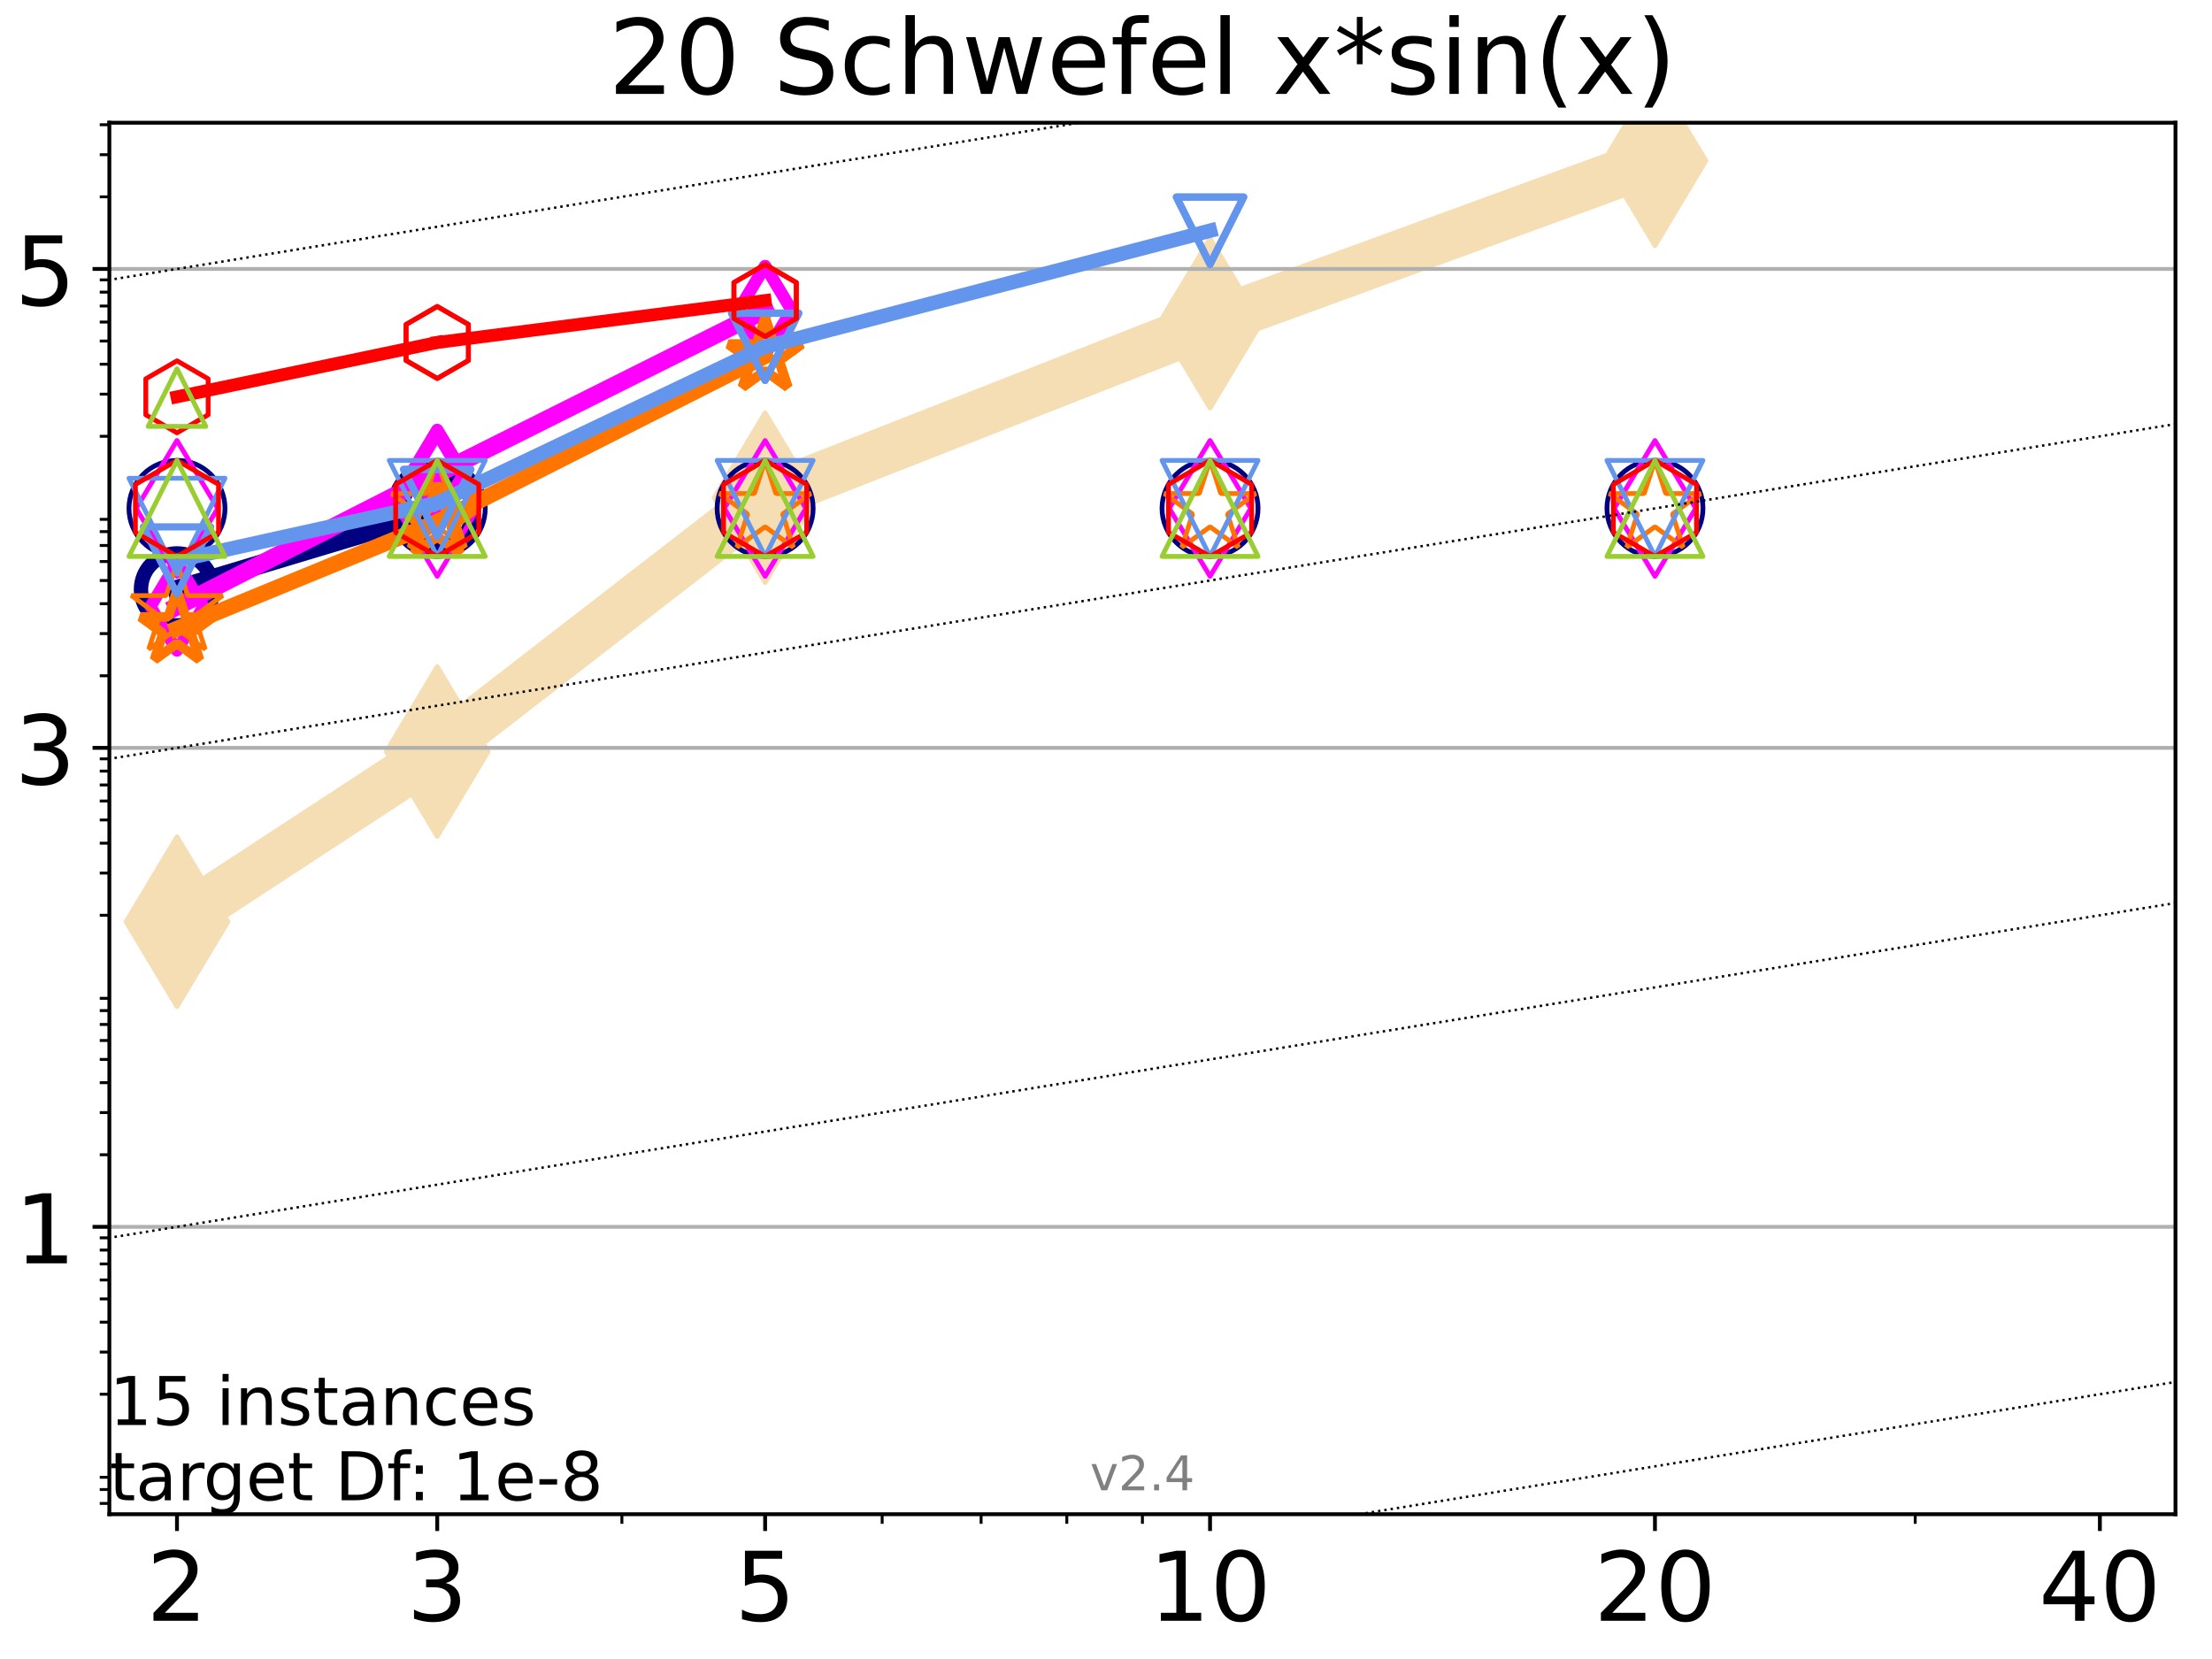 <?xml version="1.0" encoding="utf-8" standalone="no"?>
<!DOCTYPE svg PUBLIC "-//W3C//DTD SVG 1.1//EN"
  "http://www.w3.org/Graphics/SVG/1.1/DTD/svg11.dtd">
<!-- Created with matplotlib (https://matplotlib.org/) -->
<svg height="345.6pt" version="1.1" viewBox="0 0 460.8 345.6" width="460.8pt" xmlns="http://www.w3.org/2000/svg" xmlns:xlink="http://www.w3.org/1999/xlink">
 <defs>
  <style type="text/css">*{stroke-linecap:butt;stroke-linejoin:round;}</style>
 </defs>
 <g id="figure_1">
  <g id="patch_1">
   <path d="M 0 345.6 
L 460.8 345.6 
L 460.8 0 
L 0 0 
z
" style="fill:#ffffff;"/>
  </g>
  <g id="axes_1">
   <g id="patch_2">
    <path d="M 22.78 315.44 
L 453.192 315.44 
L 453.192 25.56 
L 22.78 25.56 
z
" style="fill:#ffffff;"/>
   </g>
   <g id="line2d_1">
    <path clip-path="url(#p34db437e98)" d="M 36.868 192.009 
L 91.085 156.555 
L 159.39 103.686 
L 252.074 67.341 
L 344.758 33.486 
" style="fill:none;stroke:#f5deb3;stroke-linecap:square;stroke-width:10;"/>
    <defs>
     <path d="M -0 17.678 
L 10.607 0 
L 0 -17.678 
L -10.607 -0 
z
" id="mf270688748" style="stroke:#f5deb3;stroke-linejoin:miter;"/>
    </defs>
    <g clip-path="url(#p34db437e98)">
     <use style="fill:#f5deb3;stroke:#f5deb3;stroke-linejoin:miter;" x="36.868" xlink:href="#mf270688748" y="192.009"/>
     <use style="fill:#f5deb3;stroke:#f5deb3;stroke-linejoin:miter;" x="91.085" xlink:href="#mf270688748" y="156.555"/>
     <use style="fill:#f5deb3;stroke:#f5deb3;stroke-linejoin:miter;" x="159.39" xlink:href="#mf270688748" y="103.686"/>
     <use style="fill:#f5deb3;stroke:#f5deb3;stroke-linejoin:miter;" x="252.074" xlink:href="#mf270688748" y="67.341"/>
     <use style="fill:#f5deb3;stroke:#f5deb3;stroke-linejoin:miter;" x="344.758" xlink:href="#mf270688748" y="33.486"/>
    </g>
   </g>
   <g id="matplotlib.axis_1">
    <g id="xtick_1">
     <g id="line2d_2">
      <defs>
       <path d="M 0 0 
L 0 3.5 
" id="m269b9e5310" style="stroke:#000000;stroke-width:0.8;"/>
      </defs>
      <g>
       <use style="stroke:#000000;stroke-width:0.8;" x="36.868" xlink:href="#m269b9e5310" y="315.44"/>
      </g>
     </g>
     <g id="text_1">
      <!-- 2 -->
      <g transform="translate(30.506 337.637)scale(0.2 -0.2)">
       <defs>
        <path d="M 19.188 8.297 
L 53.609 8.297 
L 53.609 0 
L 7.328 0 
L 7.328 8.297 
Q 12.938 14.109 22.625 23.891 
Q 32.328 33.688 34.812 36.531 
Q 39.547 41.844 41.422 45.531 
Q 43.312 49.219 43.312 52.781 
Q 43.312 58.594 39.234 62.25 
Q 35.156 65.922 28.609 65.922 
Q 23.969 65.922 18.812 64.312 
Q 13.672 62.703 7.812 59.422 
L 7.812 69.391 
Q 13.766 71.781 18.938 73 
Q 24.125 74.219 28.422 74.219 
Q 39.75 74.219 46.484 68.547 
Q 53.219 62.891 53.219 53.422 
Q 53.219 48.922 51.531 44.891 
Q 49.859 40.875 45.406 35.406 
Q 44.188 33.984 37.641 27.219 
Q 31.109 20.453 19.188 8.297 
z
" id="DejaVuSans-50"/>
       </defs>
       <use xlink:href="#DejaVuSans-50"/>
      </g>
     </g>
    </g>
    <g id="xtick_2">
     <g id="line2d_3">
      <g>
       <use style="stroke:#000000;stroke-width:0.8;" x="91.085" xlink:href="#m269b9e5310" y="315.44"/>
      </g>
     </g>
     <g id="text_2">
      <!-- 3 -->
      <g transform="translate(84.723 337.637)scale(0.2 -0.2)">
       <defs>
        <path d="M 40.578 39.312 
Q 47.656 37.797 51.625 33 
Q 55.609 28.219 55.609 21.188 
Q 55.609 10.406 48.188 4.484 
Q 40.766 -1.422 27.094 -1.422 
Q 22.516 -1.422 17.656 -0.516 
Q 12.797 0.391 7.625 2.203 
L 7.625 11.719 
Q 11.719 9.328 16.594 8.109 
Q 21.484 6.891 26.812 6.891 
Q 36.078 6.891 40.938 10.547 
Q 45.797 14.203 45.797 21.188 
Q 45.797 27.641 41.281 31.266 
Q 36.766 34.906 28.719 34.906 
L 20.219 34.906 
L 20.219 43.016 
L 29.109 43.016 
Q 36.375 43.016 40.234 45.922 
Q 44.094 48.828 44.094 54.297 
Q 44.094 59.906 40.109 62.906 
Q 36.141 65.922 28.719 65.922 
Q 24.656 65.922 20.016 65.031 
Q 15.375 64.156 9.812 62.312 
L 9.812 71.094 
Q 15.438 72.656 20.344 73.438 
Q 25.25 74.219 29.594 74.219 
Q 40.828 74.219 47.359 69.109 
Q 53.906 64.016 53.906 55.328 
Q 53.906 49.266 50.438 45.094 
Q 46.969 40.922 40.578 39.312 
z
" id="DejaVuSans-51"/>
       </defs>
       <use xlink:href="#DejaVuSans-51"/>
      </g>
     </g>
    </g>
    <g id="xtick_3">
     <g id="line2d_4">
      <g>
       <use style="stroke:#000000;stroke-width:0.8;" x="159.39" xlink:href="#m269b9e5310" y="315.44"/>
      </g>
     </g>
     <g id="text_3">
      <!-- 5 -->
      <g transform="translate(153.028 337.637)scale(0.2 -0.2)">
       <defs>
        <path d="M 10.797 72.906 
L 49.516 72.906 
L 49.516 64.594 
L 19.828 64.594 
L 19.828 46.734 
Q 21.969 47.469 24.109 47.828 
Q 26.266 48.188 28.422 48.188 
Q 40.625 48.188 47.75 41.5 
Q 54.891 34.812 54.891 23.391 
Q 54.891 11.625 47.562 5.094 
Q 40.234 -1.422 26.906 -1.422 
Q 22.312 -1.422 17.547 -0.641 
Q 12.797 0.141 7.719 1.703 
L 7.719 11.625 
Q 12.109 9.234 16.797 8.062 
Q 21.484 6.891 26.703 6.891 
Q 35.156 6.891 40.078 11.328 
Q 45.016 15.766 45.016 23.391 
Q 45.016 31 40.078 35.438 
Q 35.156 39.891 26.703 39.891 
Q 22.75 39.891 18.812 39.016 
Q 14.891 38.141 10.797 36.281 
z
" id="DejaVuSans-53"/>
       </defs>
       <use xlink:href="#DejaVuSans-53"/>
      </g>
     </g>
    </g>
    <g id="xtick_4">
     <g id="line2d_5">
      <g>
       <use style="stroke:#000000;stroke-width:0.8;" x="252.074" xlink:href="#m269b9e5310" y="315.44"/>
      </g>
     </g>
     <g id="text_4">
      <!-- 10 -->
      <g transform="translate(239.349 337.637)scale(0.2 -0.2)">
       <defs>
        <path d="M 12.406 8.297 
L 28.516 8.297 
L 28.516 63.922 
L 10.984 60.406 
L 10.984 69.391 
L 28.422 72.906 
L 38.281 72.906 
L 38.281 8.297 
L 54.391 8.297 
L 54.391 0 
L 12.406 0 
z
" id="DejaVuSans-49"/>
        <path d="M 31.781 66.406 
Q 24.172 66.406 20.328 58.906 
Q 16.5 51.422 16.5 36.375 
Q 16.5 21.391 20.328 13.891 
Q 24.172 6.391 31.781 6.391 
Q 39.453 6.391 43.281 13.891 
Q 47.125 21.391 47.125 36.375 
Q 47.125 51.422 43.281 58.906 
Q 39.453 66.406 31.781 66.406 
z
M 31.781 74.219 
Q 44.047 74.219 50.516 64.516 
Q 56.984 54.828 56.984 36.375 
Q 56.984 17.969 50.516 8.266 
Q 44.047 -1.422 31.781 -1.422 
Q 19.531 -1.422 13.062 8.266 
Q 6.594 17.969 6.594 36.375 
Q 6.594 54.828 13.062 64.516 
Q 19.531 74.219 31.781 74.219 
z
" id="DejaVuSans-48"/>
       </defs>
       <use xlink:href="#DejaVuSans-49"/>
       <use x="63.623" xlink:href="#DejaVuSans-48"/>
      </g>
     </g>
    </g>
    <g id="xtick_5">
     <g id="line2d_6">
      <g>
       <use style="stroke:#000000;stroke-width:0.8;" x="344.758" xlink:href="#m269b9e5310" y="315.44"/>
      </g>
     </g>
     <g id="text_5">
      <!-- 20 -->
      <g transform="translate(332.033 337.637)scale(0.2 -0.2)">
       <use xlink:href="#DejaVuSans-50"/>
       <use x="63.623" xlink:href="#DejaVuSans-48"/>
      </g>
     </g>
    </g>
    <g id="xtick_6">
     <g id="line2d_7">
      <g>
       <use style="stroke:#000000;stroke-width:0.8;" x="437.443" xlink:href="#m269b9e5310" y="315.44"/>
      </g>
     </g>
     <g id="text_6">
      <!-- 40 -->
      <g transform="translate(424.718 337.637)scale(0.2 -0.2)">
       <defs>
        <path d="M 37.797 64.312 
L 12.891 25.391 
L 37.797 25.391 
z
M 35.203 72.906 
L 47.609 72.906 
L 47.609 25.391 
L 58.016 25.391 
L 58.016 17.188 
L 47.609 17.188 
L 47.609 0 
L 37.797 0 
L 37.797 17.188 
L 4.891 17.188 
L 4.891 26.703 
z
" id="DejaVuSans-52"/>
       </defs>
       <use xlink:href="#DejaVuSans-52"/>
       <use x="63.623" xlink:href="#DejaVuSans-48"/>
      </g>
     </g>
    </g>
    <g id="xtick_7">
     <g id="line2d_8">
      <defs>
       <path d="M 0 0 
L 0 2 
" id="m041505733d" style="stroke:#000000;stroke-width:0.6;"/>
      </defs>
      <g>
       <use style="stroke:#000000;stroke-width:0.6;" x="129.552" xlink:href="#m041505733d" y="315.44"/>
      </g>
     </g>
    </g>
    <g id="xtick_8">
     <g id="line2d_9">
      <g>
       <use style="stroke:#000000;stroke-width:0.6;" x="183.769" xlink:href="#m041505733d" y="315.44"/>
      </g>
     </g>
    </g>
    <g id="xtick_9">
     <g id="line2d_10">
      <g>
       <use style="stroke:#000000;stroke-width:0.6;" x="204.381" xlink:href="#m041505733d" y="315.44"/>
      </g>
     </g>
    </g>
    <g id="xtick_10">
     <g id="line2d_11">
      <g>
       <use style="stroke:#000000;stroke-width:0.6;" x="222.237" xlink:href="#m041505733d" y="315.44"/>
      </g>
     </g>
    </g>
    <g id="xtick_11">
     <g id="line2d_12">
      <g>
       <use style="stroke:#000000;stroke-width:0.6;" x="237.986" xlink:href="#m041505733d" y="315.44"/>
      </g>
     </g>
    </g>
    <g id="xtick_12">
     <g id="line2d_13">
      <g>
       <use style="stroke:#000000;stroke-width:0.6;" x="398.975" xlink:href="#m041505733d" y="315.44"/>
      </g>
     </g>
    </g>
   </g>
   <g id="matplotlib.axis_2">
    <g id="ytick_1">
     <g id="line2d_14">
      <path clip-path="url(#p34db437e98)" d="M 22.78 255.574 
L 453.192 255.574 
" style="fill:none;stroke:#b0b0b0;stroke-linecap:square;stroke-width:0.8;"/>
     </g>
     <g id="line2d_15">
      <defs>
       <path d="M 0 0 
L -3.5 0 
" id="m1621886913" style="stroke:#000000;stroke-width:0.8;"/>
      </defs>
      <g>
       <use style="stroke:#000000;stroke-width:0.8;" x="22.78" xlink:href="#m1621886913" y="255.574"/>
      </g>
     </g>
     <g id="text_7">
      <!-- 1 -->
      <g transform="translate(3.055 263.173)scale(0.2 -0.2)">
       <use xlink:href="#DejaVuSans-49"/>
      </g>
     </g>
    </g>
    <g id="ytick_2">
     <g id="line2d_16">
      <path clip-path="url(#p34db437e98)" d="M 22.78 155.798 
L 453.192 155.798 
" style="fill:none;stroke:#b0b0b0;stroke-linecap:square;stroke-width:0.8;"/>
     </g>
     <g id="line2d_17">
      <g>
       <use style="stroke:#000000;stroke-width:0.8;" x="22.78" xlink:href="#m1621886913" y="155.798"/>
      </g>
     </g>
     <g id="text_8">
      <!-- 3 -->
      <g transform="translate(3.055 163.397)scale(0.2 -0.2)">
       <use xlink:href="#DejaVuSans-51"/>
      </g>
     </g>
    </g>
    <g id="ytick_3">
     <g id="line2d_18">
      <path clip-path="url(#p34db437e98)" d="M 22.78 56.023 
L 453.192 56.023 
" style="fill:none;stroke:#b0b0b0;stroke-linecap:square;stroke-width:0.8;"/>
     </g>
     <g id="line2d_19">
      <g>
       <use style="stroke:#000000;stroke-width:0.8;" x="22.78" xlink:href="#m1621886913" y="56.023"/>
      </g>
     </g>
     <g id="text_9">
      <!-- 5 -->
      <g transform="translate(3.055 63.621)scale(0.2 -0.2)">
       <use xlink:href="#DejaVuSans-53"/>
      </g>
     </g>
    </g>
    <g id="ytick_4">
     <g id="line2d_20">
      <defs>
       <path d="M 0 0 
L -2 0 
" id="mc1017b8ebf" style="stroke:#000000;stroke-width:0.6;"/>
      </defs>
      <g>
       <use style="stroke:#000000;stroke-width:0.6;" x="22.78" xlink:href="#mc1017b8ebf" y="313.19"/>
      </g>
     </g>
    </g>
    <g id="ytick_5">
     <g id="line2d_21">
      <g>
       <use style="stroke:#000000;stroke-width:0.6;" x="22.78" xlink:href="#mc1017b8ebf" y="310.297"/>
      </g>
     </g>
    </g>
    <g id="ytick_6">
     <g id="line2d_22">
      <g>
       <use style="stroke:#000000;stroke-width:0.6;" x="22.78" xlink:href="#mc1017b8ebf" y="307.745"/>
      </g>
     </g>
    </g>
    <g id="ytick_7">
     <g id="line2d_23">
      <g>
       <use style="stroke:#000000;stroke-width:0.6;" x="22.78" xlink:href="#mc1017b8ebf" y="290.445"/>
      </g>
     </g>
    </g>
    <g id="ytick_8">
     <g id="line2d_24">
      <g>
       <use style="stroke:#000000;stroke-width:0.6;" x="22.78" xlink:href="#mc1017b8ebf" y="281.66"/>
      </g>
     </g>
    </g>
    <g id="ytick_9">
     <g id="line2d_25">
      <g>
       <use style="stroke:#000000;stroke-width:0.6;" x="22.78" xlink:href="#mc1017b8ebf" y="275.427"/>
      </g>
     </g>
    </g>
    <g id="ytick_10">
     <g id="line2d_26">
      <g>
       <use style="stroke:#000000;stroke-width:0.6;" x="22.78" xlink:href="#mc1017b8ebf" y="270.592"/>
      </g>
     </g>
    </g>
    <g id="ytick_11">
     <g id="line2d_27">
      <g>
       <use style="stroke:#000000;stroke-width:0.6;" x="22.78" xlink:href="#mc1017b8ebf" y="266.642"/>
      </g>
     </g>
    </g>
    <g id="ytick_12">
     <g id="line2d_28">
      <g>
       <use style="stroke:#000000;stroke-width:0.6;" x="22.78" xlink:href="#mc1017b8ebf" y="263.302"/>
      </g>
     </g>
    </g>
    <g id="ytick_13">
     <g id="line2d_29">
      <g>
       <use style="stroke:#000000;stroke-width:0.6;" x="22.78" xlink:href="#mc1017b8ebf" y="260.409"/>
      </g>
     </g>
    </g>
    <g id="ytick_14">
     <g id="line2d_30">
      <g>
       <use style="stroke:#000000;stroke-width:0.6;" x="22.78" xlink:href="#mc1017b8ebf" y="257.857"/>
      </g>
     </g>
    </g>
    <g id="ytick_15">
     <g id="line2d_31">
      <g>
       <use style="stroke:#000000;stroke-width:0.6;" x="22.78" xlink:href="#mc1017b8ebf" y="240.557"/>
      </g>
     </g>
    </g>
    <g id="ytick_16">
     <g id="line2d_32">
      <g>
       <use style="stroke:#000000;stroke-width:0.6;" x="22.78" xlink:href="#mc1017b8ebf" y="231.772"/>
      </g>
     </g>
    </g>
    <g id="ytick_17">
     <g id="line2d_33">
      <g>
       <use style="stroke:#000000;stroke-width:0.6;" x="22.78" xlink:href="#mc1017b8ebf" y="225.539"/>
      </g>
     </g>
    </g>
    <g id="ytick_18">
     <g id="line2d_34">
      <g>
       <use style="stroke:#000000;stroke-width:0.6;" x="22.78" xlink:href="#mc1017b8ebf" y="220.704"/>
      </g>
     </g>
    </g>
    <g id="ytick_19">
     <g id="line2d_35">
      <g>
       <use style="stroke:#000000;stroke-width:0.6;" x="22.78" xlink:href="#mc1017b8ebf" y="216.754"/>
      </g>
     </g>
    </g>
    <g id="ytick_20">
     <g id="line2d_36">
      <g>
       <use style="stroke:#000000;stroke-width:0.6;" x="22.78" xlink:href="#mc1017b8ebf" y="213.414"/>
      </g>
     </g>
    </g>
    <g id="ytick_21">
     <g id="line2d_37">
      <g>
       <use style="stroke:#000000;stroke-width:0.6;" x="22.78" xlink:href="#mc1017b8ebf" y="210.521"/>
      </g>
     </g>
    </g>
    <g id="ytick_22">
     <g id="line2d_38">
      <g>
       <use style="stroke:#000000;stroke-width:0.6;" x="22.78" xlink:href="#mc1017b8ebf" y="207.969"/>
      </g>
     </g>
    </g>
    <g id="ytick_23">
     <g id="line2d_39">
      <g>
       <use style="stroke:#000000;stroke-width:0.6;" x="22.78" xlink:href="#mc1017b8ebf" y="190.669"/>
      </g>
     </g>
    </g>
    <g id="ytick_24">
     <g id="line2d_40">
      <g>
       <use style="stroke:#000000;stroke-width:0.6;" x="22.78" xlink:href="#mc1017b8ebf" y="181.884"/>
      </g>
     </g>
    </g>
    <g id="ytick_25">
     <g id="line2d_41">
      <g>
       <use style="stroke:#000000;stroke-width:0.6;" x="22.78" xlink:href="#mc1017b8ebf" y="175.651"/>
      </g>
     </g>
    </g>
    <g id="ytick_26">
     <g id="line2d_42">
      <g>
       <use style="stroke:#000000;stroke-width:0.6;" x="22.78" xlink:href="#mc1017b8ebf" y="170.816"/>
      </g>
     </g>
    </g>
    <g id="ytick_27">
     <g id="line2d_43">
      <g>
       <use style="stroke:#000000;stroke-width:0.6;" x="22.78" xlink:href="#mc1017b8ebf" y="166.866"/>
      </g>
     </g>
    </g>
    <g id="ytick_28">
     <g id="line2d_44">
      <g>
       <use style="stroke:#000000;stroke-width:0.6;" x="22.78" xlink:href="#mc1017b8ebf" y="163.526"/>
      </g>
     </g>
    </g>
    <g id="ytick_29">
     <g id="line2d_45">
      <g>
       <use style="stroke:#000000;stroke-width:0.6;" x="22.78" xlink:href="#mc1017b8ebf" y="160.633"/>
      </g>
     </g>
    </g>
    <g id="ytick_30">
     <g id="line2d_46">
      <g>
       <use style="stroke:#000000;stroke-width:0.6;" x="22.78" xlink:href="#mc1017b8ebf" y="158.081"/>
      </g>
     </g>
    </g>
    <g id="ytick_31">
     <g id="line2d_47">
      <g>
       <use style="stroke:#000000;stroke-width:0.6;" x="22.78" xlink:href="#mc1017b8ebf" y="140.781"/>
      </g>
     </g>
    </g>
    <g id="ytick_32">
     <g id="line2d_48">
      <g>
       <use style="stroke:#000000;stroke-width:0.6;" x="22.78" xlink:href="#mc1017b8ebf" y="131.996"/>
      </g>
     </g>
    </g>
    <g id="ytick_33">
     <g id="line2d_49">
      <g>
       <use style="stroke:#000000;stroke-width:0.6;" x="22.78" xlink:href="#mc1017b8ebf" y="125.763"/>
      </g>
     </g>
    </g>
    <g id="ytick_34">
     <g id="line2d_50">
      <g>
       <use style="stroke:#000000;stroke-width:0.6;" x="22.78" xlink:href="#mc1017b8ebf" y="120.928"/>
      </g>
     </g>
    </g>
    <g id="ytick_35">
     <g id="line2d_51">
      <g>
       <use style="stroke:#000000;stroke-width:0.6;" x="22.78" xlink:href="#mc1017b8ebf" y="116.978"/>
      </g>
     </g>
    </g>
    <g id="ytick_36">
     <g id="line2d_52">
      <g>
       <use style="stroke:#000000;stroke-width:0.6;" x="22.78" xlink:href="#mc1017b8ebf" y="113.638"/>
      </g>
     </g>
    </g>
    <g id="ytick_37">
     <g id="line2d_53">
      <g>
       <use style="stroke:#000000;stroke-width:0.6;" x="22.78" xlink:href="#mc1017b8ebf" y="110.745"/>
      </g>
     </g>
    </g>
    <g id="ytick_38">
     <g id="line2d_54">
      <g>
       <use style="stroke:#000000;stroke-width:0.6;" x="22.78" xlink:href="#mc1017b8ebf" y="108.193"/>
      </g>
     </g>
    </g>
    <g id="ytick_39">
     <g id="line2d_55">
      <g>
       <use style="stroke:#000000;stroke-width:0.6;" x="22.78" xlink:href="#mc1017b8ebf" y="90.893"/>
      </g>
     </g>
    </g>
    <g id="ytick_40">
     <g id="line2d_56">
      <g>
       <use style="stroke:#000000;stroke-width:0.6;" x="22.78" xlink:href="#mc1017b8ebf" y="82.108"/>
      </g>
     </g>
    </g>
    <g id="ytick_41">
     <g id="line2d_57">
      <g>
       <use style="stroke:#000000;stroke-width:0.6;" x="22.78" xlink:href="#mc1017b8ebf" y="75.875"/>
      </g>
     </g>
    </g>
    <g id="ytick_42">
     <g id="line2d_58">
      <g>
       <use style="stroke:#000000;stroke-width:0.6;" x="22.78" xlink:href="#mc1017b8ebf" y="71.04"/>
      </g>
     </g>
    </g>
    <g id="ytick_43">
     <g id="line2d_59">
      <g>
       <use style="stroke:#000000;stroke-width:0.6;" x="22.78" xlink:href="#mc1017b8ebf" y="67.09"/>
      </g>
     </g>
    </g>
    <g id="ytick_44">
     <g id="line2d_60">
      <g>
       <use style="stroke:#000000;stroke-width:0.6;" x="22.78" xlink:href="#mc1017b8ebf" y="63.75"/>
      </g>
     </g>
    </g>
    <g id="ytick_45">
     <g id="line2d_61">
      <g>
       <use style="stroke:#000000;stroke-width:0.6;" x="22.78" xlink:href="#mc1017b8ebf" y="60.857"/>
      </g>
     </g>
    </g>
    <g id="ytick_46">
     <g id="line2d_62">
      <g>
       <use style="stroke:#000000;stroke-width:0.6;" x="22.78" xlink:href="#mc1017b8ebf" y="58.305"/>
      </g>
     </g>
    </g>
    <g id="ytick_47">
     <g id="line2d_63">
      <g>
       <use style="stroke:#000000;stroke-width:0.6;" x="22.78" xlink:href="#mc1017b8ebf" y="41.005"/>
      </g>
     </g>
    </g>
    <g id="ytick_48">
     <g id="line2d_64">
      <g>
       <use style="stroke:#000000;stroke-width:0.6;" x="22.78" xlink:href="#mc1017b8ebf" y="32.22"/>
      </g>
     </g>
    </g>
    <g id="ytick_49">
     <g id="line2d_65">
      <g>
       <use style="stroke:#000000;stroke-width:0.6;" x="22.78" xlink:href="#mc1017b8ebf" y="25.987"/>
      </g>
     </g>
    </g>
   </g>
   <g id="line2d_66">
    <path clip-path="url(#p34db437e98)" d="M 36.868 122.787 
L 91.085 106.494 
" style="fill:none;stroke:#000080;stroke-linecap:square;stroke-width:4;"/>
    <defs>
     <path d="M 0 7.5 
C 1.989 7.5 3.897 6.71 5.303 5.303 
C 6.71 3.897 7.5 1.989 7.5 0 
C 7.5 -1.989 6.71 -3.897 5.303 -5.303 
C 3.897 -6.71 1.989 -7.5 0 -7.5 
C -1.989 -7.5 -3.897 -6.71 -5.303 -5.303 
C -6.71 -3.897 -7.5 -1.989 -7.5 0 
C -7.5 1.989 -6.71 3.897 -5.303 5.303 
C -3.897 6.71 -1.989 7.5 0 7.5 
z
" id="m28906f3e2a" style="stroke:#000080;stroke-width:3;"/>
    </defs>
    <g clip-path="url(#p34db437e98)">
     <use style="fill-opacity:0;stroke:#000080;stroke-width:3;" x="36.868" xlink:href="#m28906f3e2a" y="122.787"/>
     <use style="fill-opacity:0;stroke:#000080;stroke-width:3;" x="91.085" xlink:href="#m28906f3e2a" y="106.494"/>
    </g>
   </g>
   <g id="line2d_67">
    <path clip-path="url(#p34db437e98)" d="M 91.085 106.494 
" style="fill:none;stroke:#000080;stroke-linecap:square;stroke-width:4;"/>
    <g clip-path="url(#p34db437e98)">
     <use style="fill-opacity:0;stroke:#000080;stroke-width:3;" x="91.085" xlink:href="#m28906f3e2a" y="106.494"/>
    </g>
   </g>
   <g id="line2d_68"/>
   <g id="line2d_69">
    <defs>
     <path d="M 0 10 
C 2.652 10 5.196 8.946 7.071 7.071 
C 8.946 5.196 10 2.652 10 0 
C 10 -2.652 8.946 -5.196 7.071 -7.071 
C 5.196 -8.946 2.652 -10 0 -10 
C -2.652 -10 -5.196 -8.946 -7.071 -7.071 
C -8.946 -5.196 -10 -2.652 -10 0 
C -10 2.652 -8.946 5.196 -7.071 7.071 
C -5.196 8.946 -2.652 10 0 10 
z
" id="m5797846a7b" style="stroke:#000080;"/>
    </defs>
    <g clip-path="url(#p34db437e98)">
     <use style="fill-opacity:0;stroke:#000080;" x="36.868" xlink:href="#m5797846a7b" y="105.911"/>
     <use style="fill-opacity:0;stroke:#000080;" x="91.085" xlink:href="#m5797846a7b" y="105.911"/>
     <use style="fill-opacity:0;stroke:#000080;" x="159.39" xlink:href="#m5797846a7b" y="105.911"/>
     <use style="fill-opacity:0;stroke:#000080;" x="252.074" xlink:href="#m5797846a7b" y="105.911"/>
     <use style="fill-opacity:0;stroke:#000080;" x="344.758" xlink:href="#m5797846a7b" y="105.911"/>
    </g>
   </g>
   <g id="line2d_70">
    <path clip-path="url(#p34db437e98)" d="M 36.868 126.351 
L 91.085 98.745 
" style="fill:none;stroke:#ff00ff;stroke-linecap:square;stroke-width:3.667;"/>
    <defs>
     <path d="M -0 9.192 
L 5.515 0 
L 0 -9.192 
L -5.515 -0 
z
" id="m59507ade2d" style="stroke:#ff00ff;stroke-linejoin:miter;stroke-width:2.5;"/>
    </defs>
    <g clip-path="url(#p34db437e98)">
     <use style="fill-opacity:0;stroke:#ff00ff;stroke-linejoin:miter;stroke-width:2.5;" x="36.868" xlink:href="#m59507ade2d" y="126.351"/>
     <use style="fill-opacity:0;stroke:#ff00ff;stroke-linejoin:miter;stroke-width:2.5;" x="91.085" xlink:href="#m59507ade2d" y="98.745"/>
    </g>
   </g>
   <g id="line2d_71">
    <path clip-path="url(#p34db437e98)" d="M 91.085 98.745 
L 159.39 64.601 
" style="fill:none;stroke:#ff00ff;stroke-linecap:square;stroke-width:3.667;"/>
    <g clip-path="url(#p34db437e98)">
     <use style="fill-opacity:0;stroke:#ff00ff;stroke-linejoin:miter;stroke-width:2.5;" x="91.085" xlink:href="#m59507ade2d" y="98.745"/>
     <use style="fill-opacity:0;stroke:#ff00ff;stroke-linejoin:miter;stroke-width:2.5;" x="159.39" xlink:href="#m59507ade2d" y="64.601"/>
    </g>
   </g>
   <g id="line2d_72">
    <path clip-path="url(#p34db437e98)" d="M 159.39 64.601 
" style="fill:none;stroke:#ff00ff;stroke-linecap:square;stroke-width:3.667;"/>
    <g clip-path="url(#p34db437e98)">
     <use style="fill-opacity:0;stroke:#ff00ff;stroke-linejoin:miter;stroke-width:2.5;" x="159.39" xlink:href="#m59507ade2d" y="64.601"/>
    </g>
   </g>
   <g id="line2d_73"/>
   <g id="line2d_74">
    <defs>
     <path d="M -0 14.142 
L 8.485 0 
L -0 -14.142 
L -8.485 -0 
z
" id="md48b6b1d05" style="stroke:#ff00ff;stroke-linejoin:miter;"/>
    </defs>
    <g clip-path="url(#p34db437e98)">
     <use style="fill-opacity:0;stroke:#ff00ff;stroke-linejoin:miter;" x="36.868" xlink:href="#md48b6b1d05" y="105.911"/>
     <use style="fill-opacity:0;stroke:#ff00ff;stroke-linejoin:miter;" x="91.085" xlink:href="#md48b6b1d05" y="105.911"/>
     <use style="fill-opacity:0;stroke:#ff00ff;stroke-linejoin:miter;" x="159.39" xlink:href="#md48b6b1d05" y="105.911"/>
     <use style="fill-opacity:0;stroke:#ff00ff;stroke-linejoin:miter;" x="252.074" xlink:href="#md48b6b1d05" y="105.911"/>
     <use style="fill-opacity:0;stroke:#ff00ff;stroke-linejoin:miter;" x="344.758" xlink:href="#md48b6b1d05" y="105.911"/>
    </g>
   </g>
   <g id="line2d_75">
    <path clip-path="url(#p34db437e98)" d="M 36.868 130.981 
L 91.085 108.734 
" style="fill:none;stroke:#ff7500;stroke-linecap:square;stroke-width:3.333;"/>
    <defs>
     <path d="M 0 -8 
L -1.796 -2.472 
L -7.608 -2.472 
L -2.906 0.944 
L -4.702 6.472 
L -0 3.056 
L 4.702 6.472 
L 2.906 0.944 
L 7.608 -2.472 
L 1.796 -2.472 
z
" id="m463874ae04" style="stroke:#ff7500;stroke-linejoin:bevel;stroke-width:2;"/>
    </defs>
    <g clip-path="url(#p34db437e98)">
     <use style="fill-opacity:0;stroke:#ff7500;stroke-linejoin:bevel;stroke-width:2;" x="36.868" xlink:href="#m463874ae04" y="130.981"/>
     <use style="fill-opacity:0;stroke:#ff7500;stroke-linejoin:bevel;stroke-width:2;" x="91.085" xlink:href="#m463874ae04" y="108.734"/>
    </g>
   </g>
   <g id="line2d_76">
    <path clip-path="url(#p34db437e98)" d="M 91.085 108.734 
L 159.39 74.172 
" style="fill:none;stroke:#ff7500;stroke-linecap:square;stroke-width:3.333;"/>
    <g clip-path="url(#p34db437e98)">
     <use style="fill-opacity:0;stroke:#ff7500;stroke-linejoin:bevel;stroke-width:2;" x="91.085" xlink:href="#m463874ae04" y="108.734"/>
     <use style="fill-opacity:0;stroke:#ff7500;stroke-linejoin:bevel;stroke-width:2;" x="159.39" xlink:href="#m463874ae04" y="74.172"/>
    </g>
   </g>
   <g id="line2d_77">
    <path clip-path="url(#p34db437e98)" d="M 159.39 74.172 
" style="fill:none;stroke:#ff7500;stroke-linecap:square;stroke-width:3.333;"/>
    <g clip-path="url(#p34db437e98)">
     <use style="fill-opacity:0;stroke:#ff7500;stroke-linejoin:bevel;stroke-width:2;" x="159.39" xlink:href="#m463874ae04" y="74.172"/>
    </g>
   </g>
   <g id="line2d_78"/>
   <g id="line2d_79">
    <defs>
     <path d="M 0 -10 
L -2.245 -3.09 
L -9.511 -3.09 
L -3.633 1.18 
L -5.878 8.09 
L -0 3.82 
L 5.878 8.09 
L 3.633 1.18 
L 9.511 -3.09 
L 2.245 -3.09 
z
" id="m6276ad507c" style="stroke:#ff7500;stroke-linejoin:bevel;"/>
    </defs>
    <g clip-path="url(#p34db437e98)">
     <use style="fill-opacity:0;stroke:#ff7500;stroke-linejoin:bevel;" x="36.868" xlink:href="#m6276ad507c" y="127.164"/>
     <use style="fill-opacity:0;stroke:#ff7500;stroke-linejoin:bevel;" x="91.085" xlink:href="#m6276ad507c" y="105.911"/>
     <use style="fill-opacity:0;stroke:#ff7500;stroke-linejoin:bevel;" x="159.39" xlink:href="#m6276ad507c" y="105.911"/>
     <use style="fill-opacity:0;stroke:#ff7500;stroke-linejoin:bevel;" x="252.074" xlink:href="#m6276ad507c" y="105.911"/>
     <use style="fill-opacity:0;stroke:#ff7500;stroke-linejoin:bevel;" x="344.758" xlink:href="#m6276ad507c" y="105.911"/>
    </g>
   </g>
   <g id="line2d_80">
    <path clip-path="url(#p34db437e98)" d="M 36.868 116.752 
L 91.085 104.786 
" style="fill:none;stroke:#6495ed;stroke-linecap:square;stroke-width:3;"/>
    <defs>
     <path d="M -0 7 
L 7 -7 
L -7 -7 
z
" id="m76a875dc82" style="stroke:#6495ed;stroke-linejoin:miter;stroke-width:1.5;"/>
    </defs>
    <g clip-path="url(#p34db437e98)">
     <use style="fill-opacity:0;stroke:#6495ed;stroke-linejoin:miter;stroke-width:1.5;" x="36.868" xlink:href="#m76a875dc82" y="116.752"/>
     <use style="fill-opacity:0;stroke:#6495ed;stroke-linejoin:miter;stroke-width:1.5;" x="91.085" xlink:href="#m76a875dc82" y="104.786"/>
    </g>
   </g>
   <g id="line2d_81">
    <path clip-path="url(#p34db437e98)" d="M 91.085 104.786 
L 159.39 72.243 
" style="fill:none;stroke:#6495ed;stroke-linecap:square;stroke-width:3;"/>
    <g clip-path="url(#p34db437e98)">
     <use style="fill-opacity:0;stroke:#6495ed;stroke-linejoin:miter;stroke-width:1.5;" x="91.085" xlink:href="#m76a875dc82" y="104.786"/>
     <use style="fill-opacity:0;stroke:#6495ed;stroke-linejoin:miter;stroke-width:1.5;" x="159.39" xlink:href="#m76a875dc82" y="72.243"/>
    </g>
   </g>
   <g id="line2d_82">
    <path clip-path="url(#p34db437e98)" d="M 159.39 72.243 
L 252.074 48.058 
" style="fill:none;stroke:#6495ed;stroke-linecap:square;stroke-width:3;"/>
    <g clip-path="url(#p34db437e98)">
     <use style="fill-opacity:0;stroke:#6495ed;stroke-linejoin:miter;stroke-width:1.5;" x="159.39" xlink:href="#m76a875dc82" y="72.243"/>
     <use style="fill-opacity:0;stroke:#6495ed;stroke-linejoin:miter;stroke-width:1.5;" x="252.074" xlink:href="#m76a875dc82" y="48.058"/>
    </g>
   </g>
   <g id="line2d_83">
    <path clip-path="url(#p34db437e98)" d="M 252.074 48.058 
" style="fill:none;stroke:#6495ed;stroke-linecap:square;stroke-width:3;"/>
    <g clip-path="url(#p34db437e98)">
     <use style="fill-opacity:0;stroke:#6495ed;stroke-linejoin:miter;stroke-width:1.5;" x="252.074" xlink:href="#m76a875dc82" y="48.058"/>
    </g>
   </g>
   <g id="line2d_84"/>
   <g id="line2d_85">
    <defs>
     <path d="M -0 10 
L 10 -10 
L -10 -10 
z
" id="mc8aa0689cc" style="stroke:#6495ed;stroke-linejoin:miter;"/>
    </defs>
    <g clip-path="url(#p34db437e98)">
     <use style="fill-opacity:0;stroke:#6495ed;stroke-linejoin:miter;" x="36.868" xlink:href="#mc8aa0689cc" y="109.622"/>
     <use style="fill-opacity:0;stroke:#6495ed;stroke-linejoin:miter;" x="91.085" xlink:href="#mc8aa0689cc" y="105.911"/>
     <use style="fill-opacity:0;stroke:#6495ed;stroke-linejoin:miter;" x="159.39" xlink:href="#mc8aa0689cc" y="105.911"/>
     <use style="fill-opacity:0;stroke:#6495ed;stroke-linejoin:miter;" x="252.074" xlink:href="#mc8aa0689cc" y="105.911"/>
     <use style="fill-opacity:0;stroke:#6495ed;stroke-linejoin:miter;" x="344.758" xlink:href="#mc8aa0689cc" y="105.911"/>
    </g>
   </g>
   <g id="line2d_86">
    <path clip-path="url(#p34db437e98)" d="M 36.868 82.665 
L 91.085 71.342 
" style="fill:none;stroke:#ff0000;stroke-linecap:square;stroke-width:2.667;"/>
    <defs>
     <path d="M 0 -7.5 
L -6.495 -3.75 
L -6.495 3.75 
L -0 7.5 
L 6.495 3.75 
L 6.495 -3.75 
z
" id="meddff495d7" style="stroke:#ff0000;stroke-linejoin:miter;"/>
    </defs>
    <g clip-path="url(#p34db437e98)">
     <use style="fill-opacity:0;stroke:#ff0000;stroke-linejoin:miter;" x="36.868" xlink:href="#meddff495d7" y="82.665"/>
     <use style="fill-opacity:0;stroke:#ff0000;stroke-linejoin:miter;" x="91.085" xlink:href="#meddff495d7" y="71.342"/>
    </g>
   </g>
   <g id="line2d_87">
    <path clip-path="url(#p34db437e98)" d="M 91.085 71.342 
L 159.39 62.605 
" style="fill:none;stroke:#ff0000;stroke-linecap:square;stroke-width:2.667;"/>
    <g clip-path="url(#p34db437e98)">
     <use style="fill-opacity:0;stroke:#ff0000;stroke-linejoin:miter;" x="91.085" xlink:href="#meddff495d7" y="71.342"/>
     <use style="fill-opacity:0;stroke:#ff0000;stroke-linejoin:miter;" x="159.39" xlink:href="#meddff495d7" y="62.605"/>
    </g>
   </g>
   <g id="line2d_88">
    <path clip-path="url(#p34db437e98)" d="M 159.39 62.605 
" style="fill:none;stroke:#ff0000;stroke-linecap:square;stroke-width:2.667;"/>
    <g clip-path="url(#p34db437e98)">
     <use style="fill-opacity:0;stroke:#ff0000;stroke-linejoin:miter;" x="159.39" xlink:href="#meddff495d7" y="62.605"/>
    </g>
   </g>
   <g id="line2d_89"/>
   <g id="line2d_90">
    <defs>
     <path d="M 0 -10 
L -8.66 -5 
L -8.66 5 
L -0 10 
L 8.66 5 
L 8.66 -5 
z
" id="m26370a05f9" style="stroke:#ff0000;stroke-linejoin:miter;"/>
    </defs>
    <g clip-path="url(#p34db437e98)">
     <use style="fill-opacity:0;stroke:#ff0000;stroke-linejoin:miter;" x="36.868" xlink:href="#m26370a05f9" y="105.911"/>
     <use style="fill-opacity:0;stroke:#ff0000;stroke-linejoin:miter;" x="91.085" xlink:href="#m26370a05f9" y="105.911"/>
     <use style="fill-opacity:0;stroke:#ff0000;stroke-linejoin:miter;" x="159.39" xlink:href="#m26370a05f9" y="105.911"/>
     <use style="fill-opacity:0;stroke:#ff0000;stroke-linejoin:miter;" x="252.074" xlink:href="#m26370a05f9" y="105.911"/>
     <use style="fill-opacity:0;stroke:#ff0000;stroke-linejoin:miter;" x="344.758" xlink:href="#m26370a05f9" y="105.911"/>
    </g>
   </g>
   <g id="line2d_91">
    <path clip-path="url(#p34db437e98)" d="M 36.868 82.826 
" style="fill:none;stroke:#9acd32;stroke-linecap:square;stroke-width:2.333;"/>
    <defs>
     <path d="M 0 -6 
L -6 6 
L 6 6 
z
" id="m7fc36395f6" style="stroke:#9acd32;stroke-linejoin:miter;"/>
    </defs>
    <g clip-path="url(#p34db437e98)">
     <use style="fill-opacity:0;stroke:#9acd32;stroke-linejoin:miter;" x="36.868" xlink:href="#m7fc36395f6" y="82.826"/>
    </g>
   </g>
   <g id="line2d_92"/>
   <g id="line2d_93">
    <defs>
     <path d="M 0 -10 
L -10 10 
L 10 10 
z
" id="mc689823092" style="stroke:#9acd32;stroke-linejoin:miter;"/>
    </defs>
    <g clip-path="url(#p34db437e98)">
     <use style="fill-opacity:0;stroke:#9acd32;stroke-linejoin:miter;" x="36.868" xlink:href="#mc689823092" y="105.911"/>
     <use style="fill-opacity:0;stroke:#9acd32;stroke-linejoin:miter;" x="91.085" xlink:href="#mc689823092" y="105.911"/>
     <use style="fill-opacity:0;stroke:#9acd32;stroke-linejoin:miter;" x="159.39" xlink:href="#mc689823092" y="105.911"/>
     <use style="fill-opacity:0;stroke:#9acd32;stroke-linejoin:miter;" x="252.074" xlink:href="#mc689823092" y="105.911"/>
     <use style="fill-opacity:0;stroke:#9acd32;stroke-linejoin:miter;" x="344.758" xlink:href="#mc689823092" y="105.911"/>
    </g>
   </g>
   <g id="line2d_94"/>
   <g id="line2d_95">
    <path clip-path="url(#p34db437e98)" d="M 90.872 346.6 
L 461.8 286.498 
" style="fill:none;stroke:#000000;stroke-dasharray:0.5,0.825;stroke-dashoffset:0;stroke-width:0.5;"/>
   </g>
   <g id="line2d_96">
    <path clip-path="url(#p34db437e98)" d="M -1 261.71 
L 461.8 186.722 
" style="fill:none;stroke:#000000;stroke-dasharray:0.5,0.825;stroke-dashoffset:0;stroke-width:0.5;"/>
   </g>
   <g id="line2d_97">
    <path clip-path="url(#p34db437e98)" d="M -1 161.934 
L 461.8 86.946 
" style="fill:none;stroke:#000000;stroke-dasharray:0.5,0.825;stroke-dashoffset:0;stroke-width:0.5;"/>
   </g>
   <g id="line2d_98">
    <path clip-path="url(#p34db437e98)" d="M -1 62.158 
L 388.79 -1 
" style="fill:none;stroke:#000000;stroke-dasharray:0.5,0.825;stroke-dashoffset:0;stroke-width:0.5;"/>
   </g>
   <g id="line2d_99">
    <path clip-path="url(#p34db437e98)" style="fill:none;stroke:#000000;stroke-dasharray:0.5,0.825;stroke-dashoffset:0;stroke-width:0.5;"/>
   </g>
   <g id="patch_3">
    <path d="M 22.78 315.44 
L 22.78 25.56 
" style="fill:none;stroke:#000000;stroke-linecap:square;stroke-linejoin:miter;stroke-width:0.8;"/>
   </g>
   <g id="patch_4">
    <path d="M 453.192 315.44 
L 453.192 25.56 
" style="fill:none;stroke:#000000;stroke-linecap:square;stroke-linejoin:miter;stroke-width:0.8;"/>
   </g>
   <g id="patch_5">
    <path d="M 22.78 315.44 
L 453.192 315.44 
" style="fill:none;stroke:#000000;stroke-linecap:square;stroke-linejoin:miter;stroke-width:0.8;"/>
   </g>
   <g id="patch_6">
    <path d="M 22.78 25.56 
L 453.192 25.56 
" style="fill:none;stroke:#000000;stroke-linecap:square;stroke-linejoin:miter;stroke-width:0.8;"/>
   </g>
   <g id="text_10">
    <!-- 15 instances -->
    <g transform="translate(22.78 296.851)scale(0.14 -0.14)">
     <defs>
      <path id="DejaVuSans-32"/>
      <path d="M 9.422 54.688 
L 18.406 54.688 
L 18.406 0 
L 9.422 0 
z
M 9.422 75.984 
L 18.406 75.984 
L 18.406 64.594 
L 9.422 64.594 
z
" id="DejaVuSans-105"/>
      <path d="M 54.891 33.016 
L 54.891 0 
L 45.906 0 
L 45.906 32.719 
Q 45.906 40.484 42.875 44.328 
Q 39.844 48.188 33.797 48.188 
Q 26.516 48.188 22.312 43.547 
Q 18.109 38.922 18.109 30.906 
L 18.109 0 
L 9.078 0 
L 9.078 54.688 
L 18.109 54.688 
L 18.109 46.188 
Q 21.344 51.125 25.703 53.562 
Q 30.078 56 35.797 56 
Q 45.219 56 50.047 50.172 
Q 54.891 44.344 54.891 33.016 
z
" id="DejaVuSans-110"/>
      <path d="M 44.281 53.078 
L 44.281 44.578 
Q 40.484 46.531 36.375 47.5 
Q 32.281 48.484 27.875 48.484 
Q 21.188 48.484 17.844 46.438 
Q 14.5 44.391 14.5 40.281 
Q 14.5 37.156 16.891 35.375 
Q 19.281 33.594 26.516 31.984 
L 29.594 31.297 
Q 39.156 29.25 43.188 25.516 
Q 47.219 21.781 47.219 15.094 
Q 47.219 7.469 41.188 3.016 
Q 35.156 -1.422 24.609 -1.422 
Q 20.219 -1.422 15.453 -0.562 
Q 10.688 0.297 5.422 2 
L 5.422 11.281 
Q 10.406 8.688 15.234 7.391 
Q 20.062 6.109 24.812 6.109 
Q 31.156 6.109 34.562 8.281 
Q 37.984 10.453 37.984 14.406 
Q 37.984 18.062 35.516 20.016 
Q 33.062 21.969 24.703 23.781 
L 21.578 24.516 
Q 13.234 26.266 9.516 29.906 
Q 5.812 33.547 5.812 39.891 
Q 5.812 47.609 11.281 51.797 
Q 16.75 56 26.812 56 
Q 31.781 56 36.172 55.266 
Q 40.578 54.547 44.281 53.078 
z
" id="DejaVuSans-115"/>
      <path d="M 18.312 70.219 
L 18.312 54.688 
L 36.812 54.688 
L 36.812 47.703 
L 18.312 47.703 
L 18.312 18.016 
Q 18.312 11.328 20.141 9.422 
Q 21.969 7.516 27.594 7.516 
L 36.812 7.516 
L 36.812 0 
L 27.594 0 
Q 17.188 0 13.234 3.875 
Q 9.281 7.766 9.281 18.016 
L 9.281 47.703 
L 2.688 47.703 
L 2.688 54.688 
L 9.281 54.688 
L 9.281 70.219 
z
" id="DejaVuSans-116"/>
      <path d="M 34.281 27.484 
Q 23.391 27.484 19.188 25 
Q 14.984 22.516 14.984 16.5 
Q 14.984 11.719 18.141 8.906 
Q 21.297 6.109 26.703 6.109 
Q 34.188 6.109 38.703 11.406 
Q 43.219 16.703 43.219 25.484 
L 43.219 27.484 
z
M 52.203 31.203 
L 52.203 0 
L 43.219 0 
L 43.219 8.297 
Q 40.141 3.328 35.547 0.953 
Q 30.953 -1.422 24.312 -1.422 
Q 15.922 -1.422 10.953 3.297 
Q 6 8.016 6 15.922 
Q 6 25.141 12.172 29.828 
Q 18.359 34.516 30.609 34.516 
L 43.219 34.516 
L 43.219 35.406 
Q 43.219 41.609 39.141 45 
Q 35.062 48.391 27.688 48.391 
Q 23 48.391 18.547 47.266 
Q 14.109 46.141 10.016 43.891 
L 10.016 52.203 
Q 14.938 54.109 19.578 55.047 
Q 24.219 56 28.609 56 
Q 40.484 56 46.344 49.844 
Q 52.203 43.703 52.203 31.203 
z
" id="DejaVuSans-97"/>
      <path d="M 48.781 52.594 
L 48.781 44.188 
Q 44.969 46.297 41.141 47.344 
Q 37.312 48.391 33.406 48.391 
Q 24.656 48.391 19.812 42.844 
Q 14.984 37.312 14.984 27.297 
Q 14.984 17.281 19.812 11.734 
Q 24.656 6.203 33.406 6.203 
Q 37.312 6.203 41.141 7.25 
Q 44.969 8.297 48.781 10.406 
L 48.781 2.094 
Q 45.016 0.344 40.984 -0.531 
Q 36.969 -1.422 32.422 -1.422 
Q 20.062 -1.422 12.781 6.344 
Q 5.516 14.109 5.516 27.297 
Q 5.516 40.672 12.859 48.328 
Q 20.219 56 33.016 56 
Q 37.156 56 41.109 55.141 
Q 45.062 54.297 48.781 52.594 
z
" id="DejaVuSans-99"/>
      <path d="M 56.203 29.594 
L 56.203 25.203 
L 14.891 25.203 
Q 15.484 15.922 20.484 11.062 
Q 25.484 6.203 34.422 6.203 
Q 39.594 6.203 44.453 7.469 
Q 49.312 8.734 54.109 11.281 
L 54.109 2.781 
Q 49.266 0.734 44.188 -0.344 
Q 39.109 -1.422 33.891 -1.422 
Q 20.797 -1.422 13.156 6.188 
Q 5.516 13.812 5.516 26.812 
Q 5.516 40.234 12.766 48.109 
Q 20.016 56 32.328 56 
Q 43.359 56 49.781 48.891 
Q 56.203 41.797 56.203 29.594 
z
M 47.219 32.234 
Q 47.125 39.594 43.094 43.984 
Q 39.062 48.391 32.422 48.391 
Q 24.906 48.391 20.391 44.141 
Q 15.875 39.891 15.188 32.172 
z
" id="DejaVuSans-101"/>
     </defs>
     <use xlink:href="#DejaVuSans-49"/>
     <use x="63.623" xlink:href="#DejaVuSans-53"/>
     <use x="127.246" xlink:href="#DejaVuSans-32"/>
     <use x="159.033" xlink:href="#DejaVuSans-105"/>
     <use x="186.816" xlink:href="#DejaVuSans-110"/>
     <use x="250.195" xlink:href="#DejaVuSans-115"/>
     <use x="302.295" xlink:href="#DejaVuSans-116"/>
     <use x="341.504" xlink:href="#DejaVuSans-97"/>
     <use x="402.783" xlink:href="#DejaVuSans-110"/>
     <use x="466.162" xlink:href="#DejaVuSans-99"/>
     <use x="521.143" xlink:href="#DejaVuSans-101"/>
     <use x="582.666" xlink:href="#DejaVuSans-115"/>
    </g>
    <!-- target Df: 1e-8 -->
    <g transform="translate(22.78 312.528)scale(0.14 -0.14)">
     <defs>
      <path d="M 41.109 46.297 
Q 39.594 47.172 37.812 47.578 
Q 36.031 48 33.891 48 
Q 26.266 48 22.188 43.047 
Q 18.109 38.094 18.109 28.812 
L 18.109 0 
L 9.078 0 
L 9.078 54.688 
L 18.109 54.688 
L 18.109 46.188 
Q 20.953 51.172 25.484 53.578 
Q 30.031 56 36.531 56 
Q 37.453 56 38.578 55.875 
Q 39.703 55.766 41.062 55.516 
z
" id="DejaVuSans-114"/>
      <path d="M 45.406 27.984 
Q 45.406 37.75 41.375 43.109 
Q 37.359 48.484 30.078 48.484 
Q 22.859 48.484 18.828 43.109 
Q 14.797 37.75 14.797 27.984 
Q 14.797 18.266 18.828 12.891 
Q 22.859 7.516 30.078 7.516 
Q 37.359 7.516 41.375 12.891 
Q 45.406 18.266 45.406 27.984 
z
M 54.391 6.781 
Q 54.391 -7.172 48.188 -13.984 
Q 42 -20.797 29.203 -20.797 
Q 24.469 -20.797 20.266 -20.094 
Q 16.062 -19.391 12.109 -17.922 
L 12.109 -9.188 
Q 16.062 -11.328 19.922 -12.344 
Q 23.781 -13.375 27.781 -13.375 
Q 36.625 -13.375 41.016 -8.766 
Q 45.406 -4.156 45.406 5.172 
L 45.406 9.625 
Q 42.625 4.781 38.281 2.391 
Q 33.938 0 27.875 0 
Q 17.828 0 11.672 7.656 
Q 5.516 15.328 5.516 27.984 
Q 5.516 40.672 11.672 48.328 
Q 17.828 56 27.875 56 
Q 33.938 56 38.281 53.609 
Q 42.625 51.219 45.406 46.391 
L 45.406 54.688 
L 54.391 54.688 
z
" id="DejaVuSans-103"/>
      <path d="M 19.672 64.797 
L 19.672 8.109 
L 31.594 8.109 
Q 46.688 8.109 53.688 14.938 
Q 60.688 21.781 60.688 36.531 
Q 60.688 51.172 53.688 57.984 
Q 46.688 64.797 31.594 64.797 
z
M 9.812 72.906 
L 30.078 72.906 
Q 51.266 72.906 61.172 64.094 
Q 71.094 55.281 71.094 36.531 
Q 71.094 17.672 61.125 8.828 
Q 51.172 0 30.078 0 
L 9.812 0 
z
" id="DejaVuSans-68"/>
      <path d="M 37.109 75.984 
L 37.109 68.5 
L 28.516 68.5 
Q 23.688 68.5 21.797 66.547 
Q 19.922 64.594 19.922 59.516 
L 19.922 54.688 
L 34.719 54.688 
L 34.719 47.703 
L 19.922 47.703 
L 19.922 0 
L 10.891 0 
L 10.891 47.703 
L 2.297 47.703 
L 2.297 54.688 
L 10.891 54.688 
L 10.891 58.5 
Q 10.891 67.625 15.141 71.797 
Q 19.391 75.984 28.609 75.984 
z
" id="DejaVuSans-102"/>
      <path d="M 11.719 12.406 
L 22.016 12.406 
L 22.016 0 
L 11.719 0 
z
M 11.719 51.703 
L 22.016 51.703 
L 22.016 39.312 
L 11.719 39.312 
z
" id="DejaVuSans-58"/>
      <path d="M 4.891 31.391 
L 31.203 31.391 
L 31.203 23.391 
L 4.891 23.391 
z
" id="DejaVuSans-45"/>
      <path d="M 31.781 34.625 
Q 24.75 34.625 20.719 30.859 
Q 16.703 27.094 16.703 20.516 
Q 16.703 13.922 20.719 10.156 
Q 24.75 6.391 31.781 6.391 
Q 38.812 6.391 42.859 10.172 
Q 46.922 13.969 46.922 20.516 
Q 46.922 27.094 42.891 30.859 
Q 38.875 34.625 31.781 34.625 
z
M 21.922 38.812 
Q 15.578 40.375 12.031 44.719 
Q 8.5 49.078 8.5 55.328 
Q 8.5 64.062 14.719 69.141 
Q 20.953 74.219 31.781 74.219 
Q 42.672 74.219 48.875 69.141 
Q 55.078 64.062 55.078 55.328 
Q 55.078 49.078 51.531 44.719 
Q 48 40.375 41.703 38.812 
Q 48.828 37.156 52.797 32.312 
Q 56.781 27.484 56.781 20.516 
Q 56.781 9.906 50.312 4.234 
Q 43.844 -1.422 31.781 -1.422 
Q 19.734 -1.422 13.25 4.234 
Q 6.781 9.906 6.781 20.516 
Q 6.781 27.484 10.781 32.312 
Q 14.797 37.156 21.922 38.812 
z
M 18.312 54.391 
Q 18.312 48.734 21.844 45.562 
Q 25.391 42.391 31.781 42.391 
Q 38.141 42.391 41.719 45.562 
Q 45.312 48.734 45.312 54.391 
Q 45.312 60.062 41.719 63.234 
Q 38.141 66.406 31.781 66.406 
Q 25.391 66.406 21.844 63.234 
Q 18.312 60.062 18.312 54.391 
z
" id="DejaVuSans-56"/>
     </defs>
     <use xlink:href="#DejaVuSans-116"/>
     <use x="39.209" xlink:href="#DejaVuSans-97"/>
     <use x="100.488" xlink:href="#DejaVuSans-114"/>
     <use x="139.852" xlink:href="#DejaVuSans-103"/>
     <use x="203.328" xlink:href="#DejaVuSans-101"/>
     <use x="264.852" xlink:href="#DejaVuSans-116"/>
     <use x="304.061" xlink:href="#DejaVuSans-32"/>
     <use x="335.848" xlink:href="#DejaVuSans-68"/>
     <use x="412.85" xlink:href="#DejaVuSans-102"/>
     <use x="444.43" xlink:href="#DejaVuSans-58"/>
     <use x="478.121" xlink:href="#DejaVuSans-32"/>
     <use x="509.908" xlink:href="#DejaVuSans-49"/>
     <use x="573.531" xlink:href="#DejaVuSans-101"/>
     <use x="635.055" xlink:href="#DejaVuSans-45"/>
     <use x="671.139" xlink:href="#DejaVuSans-56"/>
    </g>
   </g>
   <g id="text_11">
    <!-- v2.4 -->
    <g style="fill:#808080;" transform="translate(227.075 310.462)scale(0.1 -0.1)">
     <defs>
      <path d="M 2.984 54.688 
L 12.5 54.688 
L 29.594 8.797 
L 46.688 54.688 
L 56.203 54.688 
L 35.688 0 
L 23.484 0 
z
" id="DejaVuSans-118"/>
      <path d="M 10.688 12.406 
L 21 12.406 
L 21 0 
L 10.688 0 
z
" id="DejaVuSans-46"/>
     </defs>
     <use xlink:href="#DejaVuSans-118"/>
     <use x="59.18" xlink:href="#DejaVuSans-50"/>
     <use x="122.803" xlink:href="#DejaVuSans-46"/>
     <use x="154.59" xlink:href="#DejaVuSans-52"/>
    </g>
   </g>
   <g id="text_12">
    <!-- 20 Schwefel x*sin(x) -->
    <g transform="translate(126.731 19.56)scale(0.216 -0.216)">
     <defs>
      <path d="M 53.516 70.516 
L 53.516 60.891 
Q 47.906 63.578 42.922 64.891 
Q 37.938 66.219 33.297 66.219 
Q 25.25 66.219 20.875 63.094 
Q 16.5 59.969 16.5 54.203 
Q 16.5 49.359 19.406 46.891 
Q 22.312 44.438 30.422 42.922 
L 36.375 41.703 
Q 47.406 39.594 52.656 34.297 
Q 57.906 29 57.906 20.125 
Q 57.906 9.516 50.797 4.047 
Q 43.703 -1.422 29.984 -1.422 
Q 24.812 -1.422 18.969 -0.25 
Q 13.141 0.922 6.891 3.219 
L 6.891 13.375 
Q 12.891 10.016 18.656 8.297 
Q 24.422 6.594 29.984 6.594 
Q 38.422 6.594 43.016 9.906 
Q 47.609 13.234 47.609 19.391 
Q 47.609 24.75 44.312 27.781 
Q 41.016 30.812 33.5 32.328 
L 27.484 33.5 
Q 16.453 35.688 11.516 40.375 
Q 6.594 45.062 6.594 53.422 
Q 6.594 63.094 13.406 68.656 
Q 20.219 74.219 32.172 74.219 
Q 37.312 74.219 42.625 73.281 
Q 47.953 72.359 53.516 70.516 
z
" id="DejaVuSans-83"/>
      <path d="M 54.891 33.016 
L 54.891 0 
L 45.906 0 
L 45.906 32.719 
Q 45.906 40.484 42.875 44.328 
Q 39.844 48.188 33.797 48.188 
Q 26.516 48.188 22.312 43.547 
Q 18.109 38.922 18.109 30.906 
L 18.109 0 
L 9.078 0 
L 9.078 75.984 
L 18.109 75.984 
L 18.109 46.188 
Q 21.344 51.125 25.703 53.562 
Q 30.078 56 35.797 56 
Q 45.219 56 50.047 50.172 
Q 54.891 44.344 54.891 33.016 
z
" id="DejaVuSans-104"/>
      <path d="M 4.203 54.688 
L 13.188 54.688 
L 24.422 12.016 
L 35.594 54.688 
L 46.188 54.688 
L 57.422 12.016 
L 68.609 54.688 
L 77.594 54.688 
L 63.281 0 
L 52.688 0 
L 40.922 44.828 
L 29.109 0 
L 18.5 0 
z
" id="DejaVuSans-119"/>
      <path d="M 9.422 75.984 
L 18.406 75.984 
L 18.406 0 
L 9.422 0 
z
" id="DejaVuSans-108"/>
      <path d="M 54.891 54.688 
L 35.109 28.078 
L 55.906 0 
L 45.312 0 
L 29.391 21.484 
L 13.484 0 
L 2.875 0 
L 24.125 28.609 
L 4.688 54.688 
L 15.281 54.688 
L 29.781 35.203 
L 44.281 54.688 
z
" id="DejaVuSans-120"/>
      <path d="M 47.016 60.891 
L 29.5 51.422 
L 47.016 41.891 
L 44.188 37.109 
L 27.781 47.016 
L 27.781 28.609 
L 22.219 28.609 
L 22.219 47.016 
L 5.812 37.109 
L 2.984 41.891 
L 20.516 51.422 
L 2.984 60.891 
L 5.812 65.719 
L 22.219 55.812 
L 22.219 74.219 
L 27.781 74.219 
L 27.781 55.812 
L 44.188 65.719 
z
" id="DejaVuSans-42"/>
      <path d="M 31 75.875 
Q 24.469 64.656 21.281 53.656 
Q 18.109 42.672 18.109 31.391 
Q 18.109 20.125 21.312 9.062 
Q 24.516 -2 31 -13.188 
L 23.188 -13.188 
Q 15.875 -1.703 12.234 9.375 
Q 8.594 20.453 8.594 31.391 
Q 8.594 42.281 12.203 53.312 
Q 15.828 64.359 23.188 75.875 
z
" id="DejaVuSans-40"/>
      <path d="M 8.016 75.875 
L 15.828 75.875 
Q 23.141 64.359 26.781 53.312 
Q 30.422 42.281 30.422 31.391 
Q 30.422 20.453 26.781 9.375 
Q 23.141 -1.703 15.828 -13.188 
L 8.016 -13.188 
Q 14.5 -2 17.703 9.062 
Q 20.906 20.125 20.906 31.391 
Q 20.906 42.672 17.703 53.656 
Q 14.5 64.656 8.016 75.875 
z
" id="DejaVuSans-41"/>
     </defs>
     <use xlink:href="#DejaVuSans-50"/>
     <use x="63.623" xlink:href="#DejaVuSans-48"/>
     <use x="127.246" xlink:href="#DejaVuSans-32"/>
     <use x="159.033" xlink:href="#DejaVuSans-83"/>
     <use x="222.51" xlink:href="#DejaVuSans-99"/>
     <use x="277.49" xlink:href="#DejaVuSans-104"/>
     <use x="340.869" xlink:href="#DejaVuSans-119"/>
     <use x="422.656" xlink:href="#DejaVuSans-101"/>
     <use x="484.18" xlink:href="#DejaVuSans-102"/>
     <use x="519.385" xlink:href="#DejaVuSans-101"/>
     <use x="580.908" xlink:href="#DejaVuSans-108"/>
     <use x="608.691" xlink:href="#DejaVuSans-32"/>
     <use x="640.479" xlink:href="#DejaVuSans-120"/>
     <use x="699.658" xlink:href="#DejaVuSans-42"/>
     <use x="749.658" xlink:href="#DejaVuSans-115"/>
     <use x="801.758" xlink:href="#DejaVuSans-105"/>
     <use x="829.541" xlink:href="#DejaVuSans-110"/>
     <use x="892.92" xlink:href="#DejaVuSans-40"/>
     <use x="931.934" xlink:href="#DejaVuSans-120"/>
     <use x="991.113" xlink:href="#DejaVuSans-41"/>
    </g>
   </g>
  </g>
 </g>
 <defs>
  <clipPath id="p34db437e98">
   <rect height="289.88" width="430.412" x="22.78" y="25.56"/>
  </clipPath>
 </defs>
</svg>
